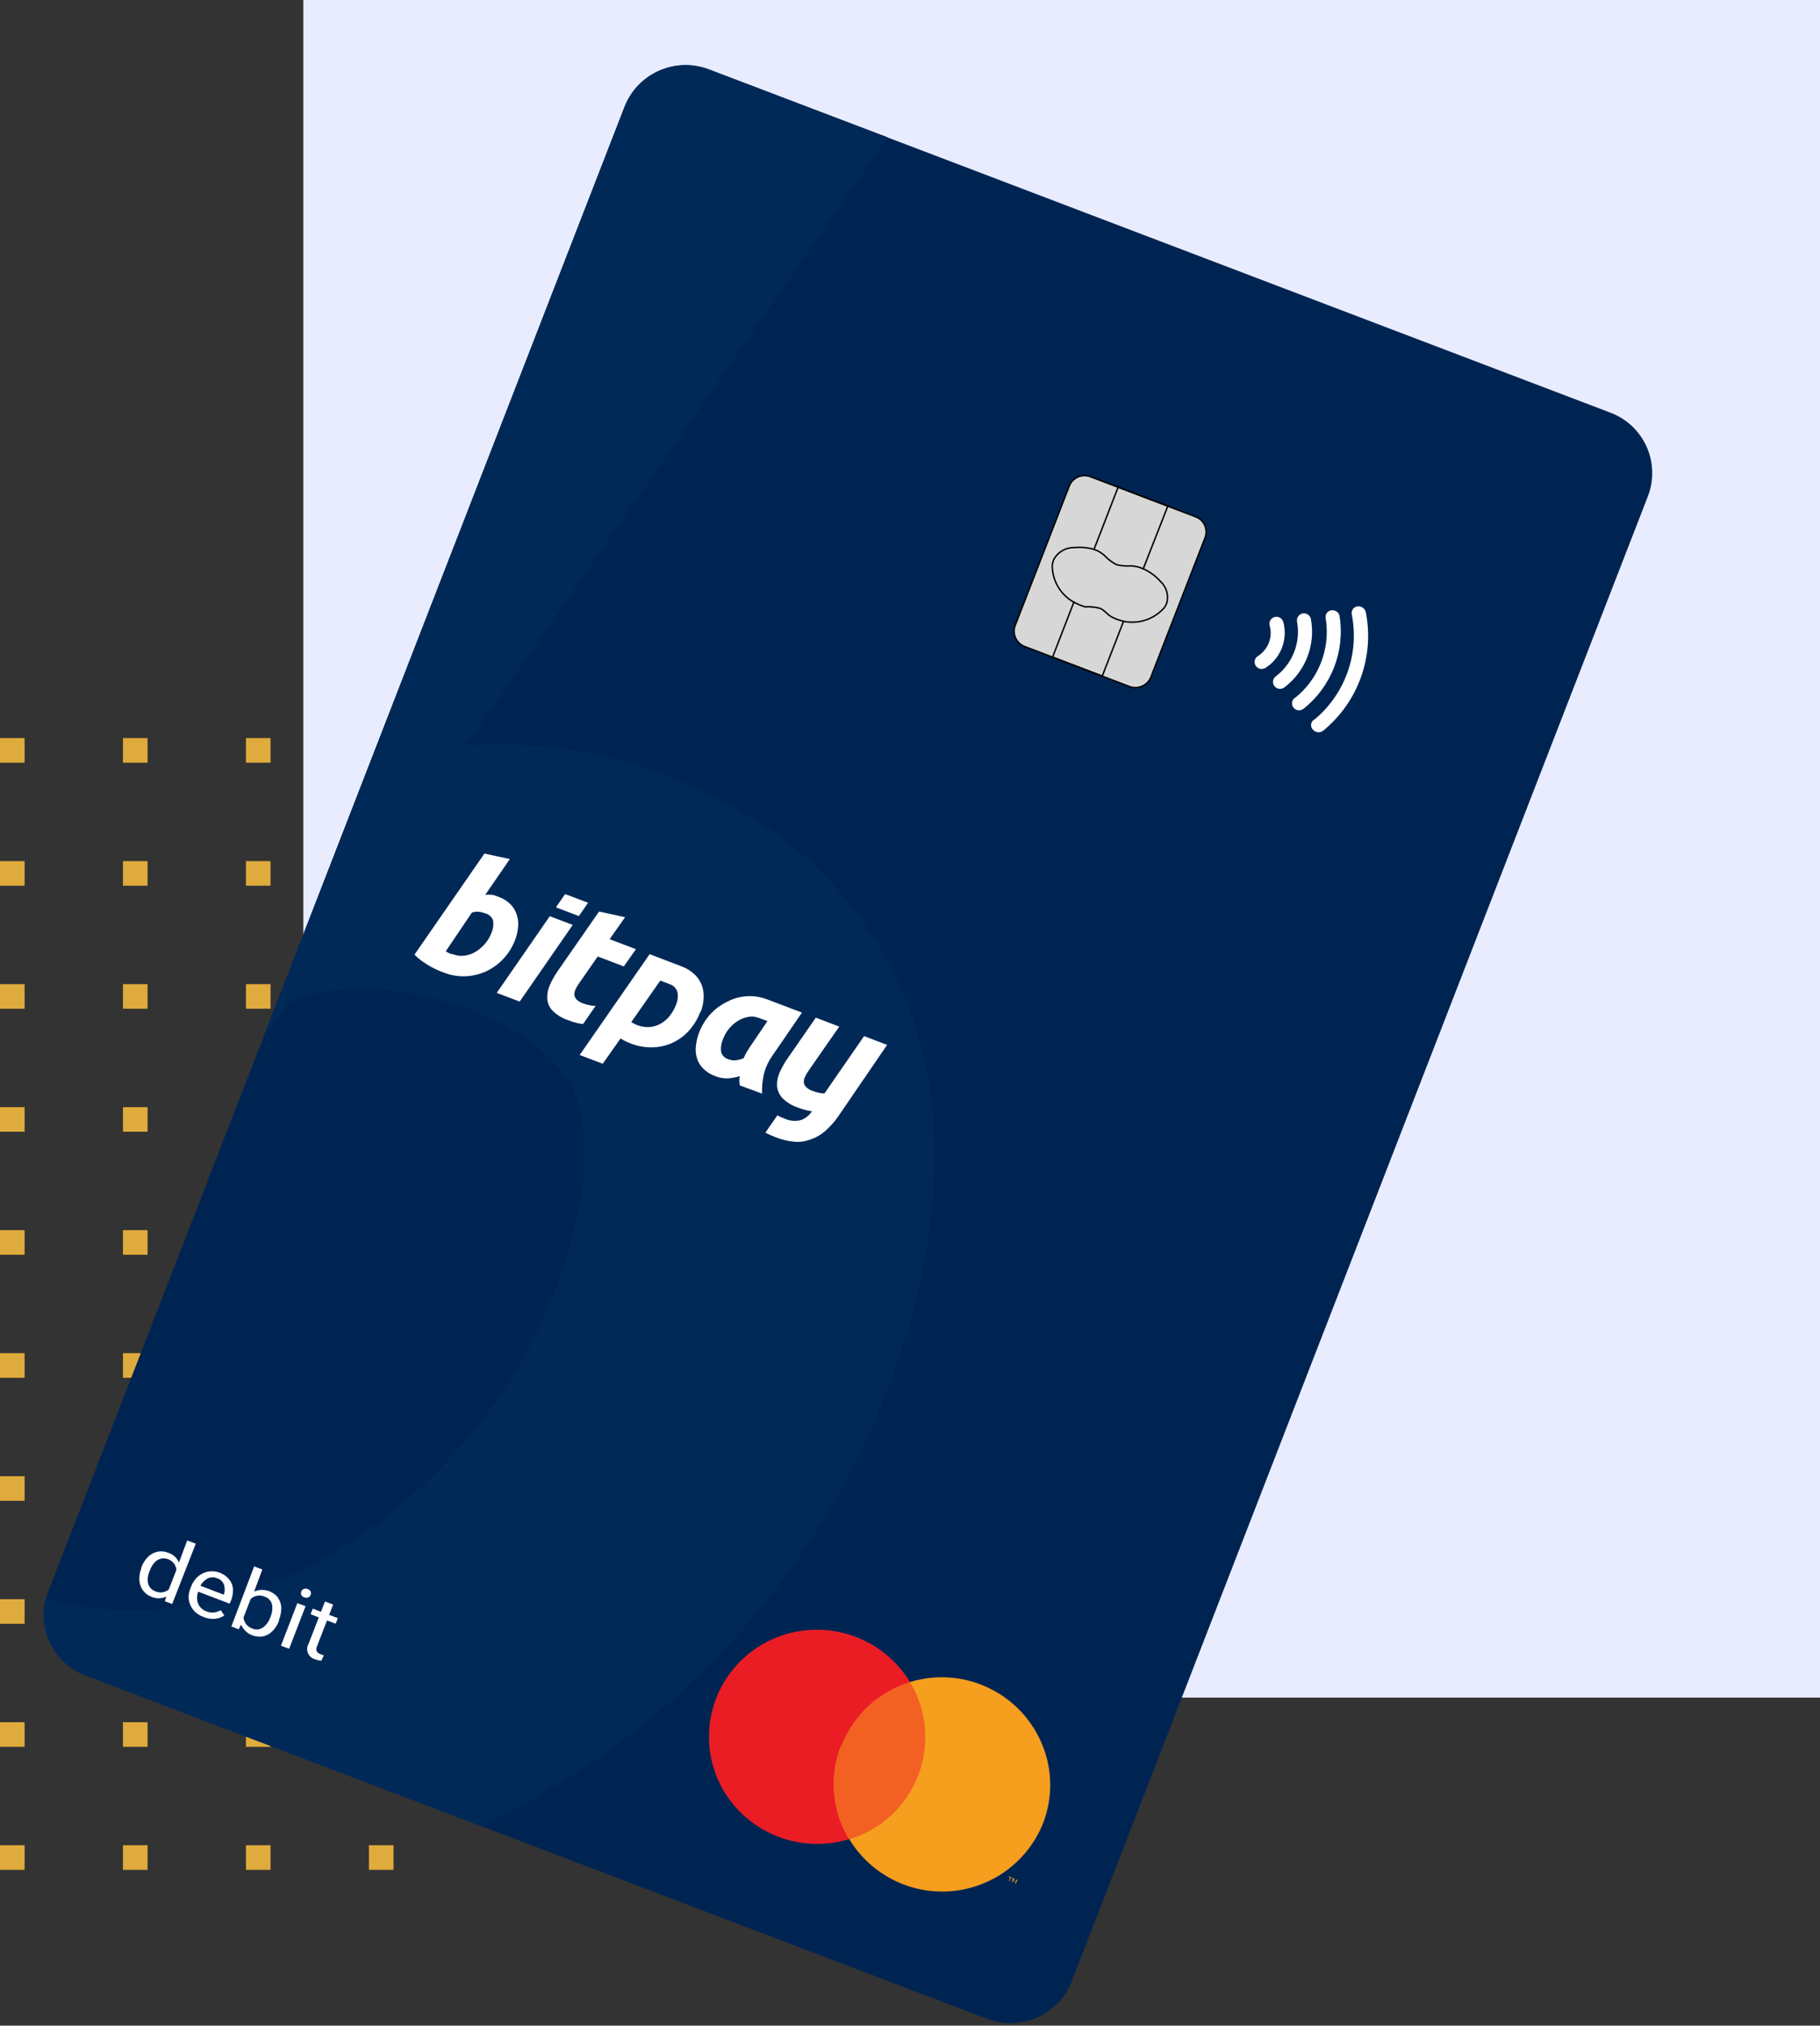 <?xml version="1.0" encoding="UTF-8"?>
<svg width="222px" height="247px" viewBox="0 0 222 247" version="1.1" xmlns="http://www.w3.org/2000/svg" xmlns:xlink="http://www.w3.org/1999/xlink">
    <rect x="0" y="0" width="222" height="247" fill="#333333" stroke="none"/>
    <!-- Generator: Sketch 63.1 (92452) - https://sketch.com -->
    <title>mc-angled</title>
    <desc>Created with Sketch.</desc>
    <g id="Dashboard-(Desktop)" stroke="none" stroke-width="1" fill="none" fill-rule="evenodd">
        <g id="mc-angled">
            <rect id="Rectangle" fill="#dfab3c" fill-rule="nonzero" x="0" y="90" width="3" height="3"></rect>
            <rect id="Rectangle" fill="#dfab3c" fill-rule="nonzero" x="15" y="90" width="3" height="3"></rect>
            <rect id="Rectangle" fill="#dfab3c" fill-rule="nonzero" x="30" y="90" width="3" height="3"></rect>
            <rect id="Rectangle" fill="#dfab3c" fill-rule="nonzero" x="0" y="105" width="3" height="3"></rect>
            <rect id="Rectangle" fill="#dfab3c" fill-rule="nonzero" x="15" y="105" width="3" height="3"></rect>
            <rect id="Rectangle" fill="#dfab3c" fill-rule="nonzero" x="30" y="105" width="3" height="3"></rect>
            <rect id="Rectangle" fill="#dfab3c" fill-rule="nonzero" x="0" y="120" width="3" height="3"></rect>
            <rect id="Rectangle" fill="#dfab3c" fill-rule="nonzero" x="15" y="120" width="3" height="3"></rect>
            <rect id="Rectangle" fill="#dfab3c" fill-rule="nonzero" x="30" y="120" width="3" height="3"></rect>
            <rect id="Rectangle" fill="#dfab3c" fill-rule="nonzero" x="0" y="135" width="3" height="3"></rect>
            <rect id="Rectangle" fill="#dfab3c" fill-rule="nonzero" x="15" y="135" width="3" height="3"></rect>
            <rect id="Rectangle" fill="#dfab3c" fill-rule="nonzero" x="0" y="150" width="3" height="3"></rect>
            <rect id="Rectangle" fill="#dfab3c" fill-rule="nonzero" x="0" y="165" width="3" height="3"></rect>
            <rect id="Rectangle" fill="#dfab3c" fill-rule="nonzero" x="0" y="180" width="3" height="3"></rect>
            <rect id="Rectangle" fill="#dfab3c" fill-rule="nonzero" x="0" y="195" width="3" height="3"></rect>
            <rect id="Rectangle" fill="#dfab3c" fill-rule="nonzero" x="0" y="210" width="3" height="3"></rect>
            <rect id="Rectangle" fill="#dfab3c" fill-rule="nonzero" x="15" y="210" width="3" height="3"></rect>
            <rect id="Rectangle" fill="#dfab3c" fill-rule="nonzero" x="15" y="225" width="3" height="3"></rect>
            <rect id="Rectangle" fill="#dfab3c" fill-rule="nonzero" x="0" y="225" width="3" height="3"></rect>
            <rect id="Rectangle" fill="#dfab3c" fill-rule="nonzero" x="30" y="225" width="3" height="3"></rect>
            <rect id="Rectangle" fill="#dfab3c" fill-rule="nonzero" x="45" y="225" width="3" height="3"></rect>
            <rect id="Rectangle" fill="#dfab3c" fill-rule="nonzero" x="15" y="150" width="3" height="3"></rect>
            <rect id="Rectangle" fill="#E8ECFE" fill-rule="nonzero" x="37" y="0" width="185" height="207"></rect>
            <rect id="Rectangle" fill="#dfab3c" fill-rule="nonzero" x="15" y="165" width="3" height="3"></rect>
            <rect id="Rectangle" fill="#dfab3c" fill-rule="nonzero" x="30" y="210" width="3" height="3"></rect>
            <path d="M86.49,8.47 L196.49,50.34 C198.443,51.089 200.016,52.585 200.863,54.498 C201.709,56.41 201.759,58.581 201,60.53 L130.71,241.64 C129.098,245.717 124.505,247.738 120.41,246.17 L10.46,204.3 C8.494,203.562 6.903,202.071 6.041,200.156 C5.18,198.241 5.118,196.061 5.87,194.1 L76.19,13 C77.802,8.923 82.395,6.902 86.49,8.47 Z" id="Rectangle" fill="#002452" fill-rule="nonzero"></path>
            <polygon id="Rectangle-3" fill="#F26122" fill-rule="nonzero" points="105.11 202.85 116.97 207.36 109.53 226.53 97.67 222.01"></polygon>
            <path d="M102.62,212.89 C104.068,209.144 107.158,206.271 111,205.1 C107.218,198.891 99.15,196.872 92.89,200.57 C89.902,202.327 87.739,205.206 86.883,208.565 C86.027,211.924 86.548,215.487 88.33,218.46 C91.483,223.643 97.747,226.03 103.55,224.26 C101.47,220.831 101.1,216.63 102.55,212.89 L102.62,212.89 Z" id="Path-2" fill="#EA1D25" fill-rule="nonzero"></path>
            <path d="M123.14,229.38 L123.29,228.98 L123.46,229.04 L123.46,228.96 L123.05,228.8 L123.05,228.89 L123.21,228.95 L123.06,229.35 L123.14,229.38 Z M123.92,229.68 L124.1,229.2 L123.99,229.2 L123.71,229.49 L123.71,229 L123.58,229 L123.4,229.47 L123.49,229.47 L123.63,229.11 L123.63,229.47 L123.72,229.47 L123.97,229.21 L123.83,229.57 L123.92,229.68 Z" id="Shape-5" fill="#F69E1E" fill-rule="nonzero"></path>
            <path d="M127.25,222.27 C125.4,226.949 121.059,230.176 116.045,230.6 C111.031,231.024 106.21,228.572 103.6,224.27 C107.45,223.117 110.55,220.248 111.997,216.498 C113.445,212.749 113.076,208.541 111,205.1 C117.941,202.977 125.297,206.834 127.5,213.75 C128.384,216.536 128.296,219.54 127.25,222.27 Z" id="Path-3" fill="#F69E1E" fill-rule="nonzero"></path>
            <polygon id="Rectangle-4" points="79.05 5.63 203.88 53.17 127.85 249 3.02 201.46"></polygon>
            <path d="M153.44,80 C153.734,79.811 153.997,79.578 154.22,79.31 C154.456,79.034 154.642,78.72 154.77,78.38 C155.032,77.713 155.067,76.979 154.87,76.29 C154.809,76.071 154.838,75.837 154.951,75.64 C155.063,75.442 155.25,75.298 155.47,75.24 C155.925,75.117 156.395,75.379 156.53,75.83 L156.53,75.83 C157.117,77.974 156.237,80.25 154.36,81.44 C153.956,81.69 153.426,81.57 153.17,81.17 C153.045,80.981 153.004,80.748 153.055,80.527 C153.106,80.306 153.245,80.116 153.44,80" id="Path-4" fill="#FFFFFF" fill-rule="nonzero"></path>
            <path d="M155.62,82.47 C157.676,80.916 158.678,78.334 158.21,75.8 C158.125,75.333 158.434,74.886 158.9,74.8 C159.362,74.72 159.804,75.021 159.9,75.48 C160.491,78.65 159.236,81.881 156.66,83.82 C156.479,83.96 156.249,84.022 156.022,83.992 C155.795,83.962 155.589,83.842 155.45,83.66 C155.166,83.287 155.238,82.755 155.61,82.47" id="Path-5" fill="#FFFFFF" fill-rule="nonzero"></path>
            <path d="M157.94,85.12 C160.856,82.805 162.297,79.097 161.71,75.42 C161.654,75.197 161.695,74.962 161.822,74.771 C161.95,74.58 162.153,74.453 162.38,74.42 C162.546,74.39 162.716,74.411 162.87,74.48 C163.155,74.585 163.359,74.839 163.4,75.14 C164.077,79.419 162.395,83.73 159,86.42 C158.634,86.718 158.097,86.669 157.79,86.31 C157.646,86.135 157.578,85.91 157.6,85.685 C157.623,85.46 157.734,85.253 157.91,85.11 L157.91,85.11" id="Path-6" fill="#FFFFFF" fill-rule="nonzero"></path>
            <path d="M160.27,87.79 C164.061,84.686 165.837,79.747 164.89,74.94 C164.84,74.721 164.881,74.491 165.003,74.302 C165.126,74.114 165.319,73.983 165.54,73.94 L165.6,73.94 C166.065,73.888 166.496,74.193 166.6,74.65 C167.665,80.052 165.67,85.602 161.41,89.09 C161.032,89.39 160.486,89.346 160.16,88.99 C159.995,88.827 159.908,88.601 159.92,88.37 C159.938,88.139 160.05,87.926 160.23,87.78" id="Path-7" fill="#FFFFFF" fill-rule="nonzero"></path>
            <path d="M137.76,83.71 L125,78.84 C123.982,78.46 123.453,77.337 123.81,76.31 L130.44,59.23 C130.86,58.214 132.021,57.727 133.04,58.14 L145.8,63 C146.293,63.173 146.698,63.532 146.93,64 C147.156,64.476 147.185,65.023 147.01,65.52 L140.37,82.6 C140.167,83.089 139.779,83.477 139.29,83.68 C138.804,83.892 138.254,83.903 137.76,83.71 Z" id="Path-8" fill="#D7D7D7" fill-rule="nonzero"></path>
            <path d="M137.76,83.71 L125,78.84 C123.982,78.46 123.453,77.337 123.81,76.31 L130.44,59.23 C130.86,58.214 132.021,57.727 133.04,58.14 L145.8,63 C146.293,63.173 146.698,63.532 146.93,64 C147.156,64.476 147.185,65.023 147.01,65.52 L140.37,82.6 C140.167,83.089 139.779,83.477 139.29,83.68 C138.804,83.892 138.254,83.903 137.76,83.71 Z" id="Path-9" stroke="#010101" stroke-width="0.18"></path>
            <path d="M134.23,67.36 C134.4,67.474 134.563,67.598 134.72,67.73 C135.144,68.194 135.649,68.577 136.21,68.86 C136.796,69.001 137.4,69.048 138,69 L138,69 C138.501,69.03 138.993,69.152 139.45,69.36 L142.45,61.7 L136.39,59.39 L133.44,67 C133.718,67.084 133.984,67.205 134.23,67.36 Z M135.65,75.26 C135.09,74.98 134.73,74.39 134.16,74.17 C133.573,74.019 132.965,73.962 132.36,74 L132.36,74 C131.883,73.859 131.423,73.664 130.99,73.42 L128.39,80.13 L134.45,82.44 L137.05,75.75 C136.574,75.652 136.113,75.49 135.68,75.27 L135.65,75.26 Z M133.48,67 C132.689,66.769 131.861,66.691 131.04,66.77 C129.969,66.748 128.981,67.343 128.5,68.3 C128.43,68.494 128.38,68.695 128.35,68.9 C128.334,70.785 129.351,72.527 131,73.44 M137,75.75 C138.839,76.152 140.751,75.528 142,74.12 C142.127,73.956 142.228,73.774 142.3,73.58 C142.589,72.617 142.297,71.573 141.55,70.9 C140.972,70.243 140.259,69.718 139.46,69.36" id="Shape-6" stroke="#000000" stroke-width="0.18"></path>
            <path d="M86.49,8.47 C82.395,6.902 77.802,8.923 76.19,13 L32,126.8 L35.13,122.27 C39.183,120.677 43.579,120.163 47.89,120.78 C51.129,121.189 54.31,121.971 57.37,123.11 C65,126 70,130.48 71,136.3 C72,142.12 70.86,149.23 67.59,157.65 C64.998,164.367 61.248,170.578 56.51,176 C51.936,181.305 46.532,185.833 40.51,189.41 C34.718,192.864 28.285,195.106 21.6,196 C16.246,196.736 10.797,196.351 5.6,194.87 C4.537,198.794 6.633,202.883 10.44,204.31 L58.52,222.62 L58.52,222.62 C69.595,217.497 79.599,210.32 88,201.47 C96.751,192.331 103.588,181.537 108.11,169.72 C111.059,162.282 112.96,154.471 113.76,146.51 C114.51,139.329 113.799,132.069 111.67,125.17 C109.514,118.434 105.852,112.278 100.96,107.17 C95.913,101.837 89.133,97.547 80.62,94.3 C76.775,92.823 72.766,91.816 68.68,91.3 C64.756,90.819 60.797,90.691 56.85,90.92 L108.25,16.74 L86.49,8.47 Z" id="Path" fill="#002958" fill-rule="nonzero"></path>
            <path d="M23.88,188.23 L21,195.59 L20.11,195.25 L20.28,194.68 C19.691,194.959 19.009,194.959 18.42,194.68 C18.015,194.529 17.665,194.256 17.42,193.9 C17.167,193.534 17.022,193.104 17,192.66 C16.979,192.169 17.061,191.678 17.24,191.22 L17.24,191.12 C17.418,190.642 17.694,190.206 18.05,189.84 C18.364,189.528 18.759,189.31 19.19,189.21 C19.629,189.119 20.085,189.16 20.5,189.33 C21.1,189.513 21.587,189.952 21.83,190.53 L22.83,187.84 L23.88,188.23 Z M20.59,193.81 L21.52,191.41 C21.457,190.828 21.07,190.332 20.52,190.13 C20.222,190.006 19.891,189.985 19.58,190.07 C19.285,190.158 19.022,190.328 18.82,190.56 C18.591,190.83 18.412,191.138 18.29,191.47 L18.23,191.62 C18.096,191.937 18.021,192.276 18.01,192.62 C18.007,192.925 18.086,193.226 18.24,193.49 C18.42,193.752 18.679,193.948 18.98,194.05 C19.528,194.286 20.163,194.185 20.61,193.79 L20.59,193.81 Z" id="Shape" fill="#FFFFFF" fill-rule="nonzero"></path>
            <path d="M28,195.54 L24.17,194.08 C24.056,194.4 24.015,194.742 24.05,195.08 C24.084,195.386 24.201,195.677 24.39,195.92 C24.587,196.181 24.859,196.376 25.17,196.48 C25.461,196.601 25.777,196.649 26.09,196.62 C26.386,196.585 26.672,196.489 26.93,196.34 L27.36,196.99 C27.026,197.208 26.646,197.345 26.25,197.39 C25.769,197.431 25.285,197.356 24.84,197.17 C24.361,197.006 23.934,196.72 23.6,196.34 C23.307,195.982 23.111,195.555 23.03,195.1 C22.967,194.618 23.033,194.128 23.22,193.68 L23.3,193.48 C23.479,192.982 23.786,192.541 24.19,192.2 C24.55,191.89 24.99,191.689 25.46,191.62 C26.418,191.483 27.377,191.864 27.98,192.62 C28.248,192.961 28.402,193.377 28.42,193.81 C28.429,194.293 28.34,194.772 28.16,195.22 L28,195.54 Z M27.32,194.39 C27.44,194.016 27.44,193.614 27.32,193.24 C27.189,192.857 26.879,192.562 26.49,192.45 C26.133,192.295 25.727,192.295 25.37,192.45 C24.974,192.648 24.652,192.967 24.45,193.36 L27.29,194.45 L27.32,194.39 Z" id="Shape-2" fill="#FFFFFF" fill-rule="nonzero"></path>
            <path d="M33.89,194.81 C34.151,195.161 34.297,195.583 34.31,196.02 C34.318,196.53 34.223,197.037 34.03,197.51 L34.03,197.63 C33.855,198.099 33.586,198.528 33.24,198.89 C32.927,199.21 32.527,199.433 32.09,199.53 C30.971,199.729 29.861,199.139 29.4,198.1 L29.12,198.67 L28.22,198.33 L31,191 L32,191.37 L31,194.07 C32.031,193.628 33.23,193.936 33.92,194.82 L33.89,194.81 Z M33,197.14 C33.209,196.666 33.272,196.14 33.18,195.63 C33.06,195.178 32.716,194.819 32.27,194.68 C31.699,194.431 31.035,194.545 30.58,194.97 L29.7,197.23 C29.732,197.519 29.839,197.795 30.01,198.03 C30.202,198.279 30.463,198.467 30.76,198.57 C31.182,198.767 31.677,198.725 32.06,198.46 C32.479,198.156 32.794,197.73 32.96,197.24 L33,197.14 Z" id="Shape-3" fill="#FFFFFF" fill-rule="nonzero"></path>
            <path d="M37.89,194.06 C37.95,194.194 37.95,194.346 37.89,194.48 C37.839,194.62 37.73,194.729 37.59,194.78 C37.439,194.84 37.271,194.84 37.12,194.78 C36.963,194.73 36.831,194.623 36.75,194.48 C36.686,194.351 36.686,194.199 36.75,194.07 C36.792,193.926 36.9,193.811 37.04,193.76 C37.192,193.691 37.368,193.691 37.52,193.76 C37.678,193.807 37.812,193.915 37.89,194.06 L37.89,194.06 Z M34.27,200.67 L36.27,195.48 L37.27,195.85 L35.27,201.04 L34.27,200.67 Z" id="Shape-4" fill="#FFFFFF" fill-rule="nonzero"></path>
            <path d="M39.19,202.51 C38.925,202.472 38.663,202.408 38.41,202.32 C38.025,202.213 37.712,201.934 37.561,201.564 C37.411,201.194 37.44,200.775 37.64,200.43 L38.89,197.22 L37.89,196.83 L38.15,196.15 L39.15,196.54 L39.64,195.28 L40.64,195.65 L40.15,196.91 L41.21,197.31 L40.95,197.99 L39.89,197.59 L38.64,200.81 C38.561,200.988 38.561,201.192 38.64,201.37 C38.74,201.511 38.879,201.619 39.04,201.68 L39.5,201.85 L39.19,202.51 Z" id="Path" fill="#FFFFFF" fill-rule="nonzero"></path>
            <path d="M108.21,127.41 L105.4,126.34 L101.14,132.5 L101.14,132.5 L100.56,133.34 L100.04,133.28 C99.723,133.219 99.412,133.132 99.11,133.02 C98.813,132.924 98.542,132.759 98.32,132.54 C98.156,132.386 98.06,132.174 98.05,131.95 C98.042,131.706 98.101,131.463 98.22,131.25 C98.35,130.98 98.504,130.723 98.68,130.48 L100.9,127.29 L102.37,125.18 L99.51,124.09 L96.11,129 C95.719,129.548 95.384,130.135 95.11,130.75 C94.867,131.265 94.754,131.831 94.78,132.4 C94.821,132.946 95.043,133.463 95.41,133.87 C95.944,134.409 96.599,134.813 97.32,135.05 C97.856,135.259 98.412,135.41 98.98,135.5 L99.04,135.5 C98.732,135.99 98.272,136.366 97.73,136.57 C97.065,136.754 96.357,136.697 95.73,136.41 C95.418,136.294 95.114,136.157 94.82,136 L93.36,138.11 C93.754,138.32 94.162,138.503 94.58,138.66 C95.332,138.961 96.123,139.15 96.93,139.22 C97.611,139.273 98.295,139.17 98.93,138.92 C99.562,138.701 100.147,138.361 100.65,137.92 C101.255,137.388 101.793,136.784 102.25,136.12 L107.25,128.81 L107.25,128.81 L108.21,127.41 Z" id="y" fill="#FFFFFF" fill-rule="nonzero"></path>
            <path d="M94.22,128.72 C93.77,129.347 93.432,130.048 93.22,130.79 C93.016,131.627 92.925,132.488 92.95,133.35 L90.24,132.35 C90.165,131.977 90.165,131.593 90.24,131.22 C89.77,131.369 89.283,131.46 88.79,131.49 C88.263,131.511 87.738,131.419 87.25,131.22 C86.688,131.025 86.178,130.703 85.76,130.28 C85.405,129.922 85.144,129.483 85,129 C84.859,128.51 84.821,127.996 84.89,127.49 C84.952,126.935 85.087,126.39 85.29,125.87 C85.611,125.039 86.086,124.275 86.69,123.62 C87.279,122.998 87.977,122.49 88.75,122.12 C90.213,121.369 91.923,121.26 93.47,121.82 L97.82,123.47 L94.22,128.72 Z M93.57,124.49 C92.26,124 92.01,123.9 91.37,123.98 C90.913,124.044 90.474,124.2 90.08,124.44 C89.661,124.682 89.289,124.997 88.98,125.37 C88.643,125.756 88.379,126.2 88.2,126.68 C87.984,127.159 87.898,127.687 87.95,128.21 C88.047,128.675 88.4,129.044 88.86,129.16 C89.13,129.268 89.42,129.312 89.71,129.29 C90.054,129.253 90.391,129.166 90.71,129.03 C90.847,128.704 91.011,128.389 91.2,128.09 C91.39,127.77 91.59,127.49 91.77,127.22 L93.61,124.51" id="a" fill="#FFFFFF" fill-rule="nonzero"></path>
            <path d="M85.42,123.39 C85.096,124.248 84.614,125.039 84,125.72 C83.433,126.327 82.754,126.82 82,127.17 C81.235,127.514 80.408,127.698 79.57,127.71 C78.671,127.73 77.777,127.57 76.94,127.24 C76.506,127.075 76.087,126.871 75.69,126.63 L73.52,129.71 L70.71,128.64 L79.24,116.35 L82.97,117.77 C83.601,117.986 84.182,118.326 84.68,118.77 C85.085,119.145 85.399,119.606 85.6,120.12 C85.781,120.623 85.859,121.157 85.83,121.69 C85.802,122.254 85.687,122.811 85.49,123.34 L85.42,123.39 Z M77,124.63 C77.237,124.78 77.488,124.908 77.75,125.01 C78.207,125.18 78.693,125.258 79.18,125.24 C79.648,125.209 80.105,125.08 80.52,124.86 C80.943,124.628 81.32,124.32 81.63,123.95 C81.988,123.512 82.271,123.019 82.47,122.49 C82.67,122.017 82.729,121.496 82.64,120.99 C82.498,120.509 82.121,120.132 81.64,119.99 L80.54,119.57 L77,124.63 Z" id="p" fill="#FFFFFF" fill-rule="nonzero"></path>
            <path d="M71.12,122.35 C70.825,122.254 70.555,122.093 70.33,121.88 C70.175,121.716 70.08,121.505 70.06,121.28 C70.057,121.04 70.112,120.804 70.22,120.59 C70.351,120.319 70.509,120.061 70.69,119.82 L72.91,116.63 L76.09,117.84 L77.57,115.74 L74.36,114.52 L76.25,111.84 L73.07,111.15 L68.07,118.35 C67.683,118.901 67.348,119.487 67.07,120.1 C66.84,120.619 66.73,121.183 66.75,121.75 C66.781,122.294 67,122.81 67.37,123.21 C67.905,123.753 68.564,124.157 69.29,124.39 C69.824,124.607 70.381,124.761 70.95,124.85 L71.13,124.85 L72.65,122.66 C72.127,122.637 71.611,122.533 71.12,122.35 Z" id="t" fill="#FFFFFF" fill-rule="nonzero"></path>
            <polygon id="i_bottom" fill="#FFFFFF" fill-rule="nonzero" points="67.06 111.72 60.59 121.07 63.39 122.13 69.86 112.78"></polygon>
            <polygon id="i_top" fill="#FFFFFF" fill-rule="nonzero" points="70.61 111.7 71.73 110.08 68.93 109.02 67.81 110.64"></polygon>
            <path d="M60.84,109.37 C61.385,109.557 61.878,109.868 62.28,110.28 C62.637,110.636 62.898,111.076 63.04,111.56 C63.199,112.046 63.25,112.562 63.19,113.07 C63.141,113.626 63.009,114.172 62.8,114.69 C62.157,116.346 60.9,117.689 59.29,118.44 C58.51,118.798 57.668,119.002 56.81,119.04 C55.906,119.08 55.003,118.93 54.16,118.6 L53.57,118.37 C53.247,118.24 52.933,118.09 52.63,117.92 C52.258,117.722 51.901,117.498 51.56,117.25 C51.197,117.003 50.862,116.718 50.56,116.4 L59.09,104.08 L62.19,104.75 L59.19,109.11 C59.469,109.08 59.751,109.08 60.03,109.11 C60.31,109.163 60.582,109.251 60.84,109.37 L60.84,109.37 Z M55.29,116.37 C55.726,116.537 56.197,116.592 56.66,116.53 C57.135,116.469 57.591,116.309 58,116.06 C58.871,115.54 59.549,114.75 59.93,113.81 C60.14,113.333 60.22,112.808 60.16,112.29 C60.02,111.822 59.637,111.466 59.16,111.36 C58.945,111.274 58.72,111.217 58.49,111.19 C58.173,111.137 57.848,111.172 57.55,111.29 L54.37,116 C54.546,116.11 54.73,116.207 54.92,116.29 L55.29,116.37 Z" id="b-2" fill="#FFFFFF" fill-rule="nonzero"></path>
        </g>
    </g>
</svg>
